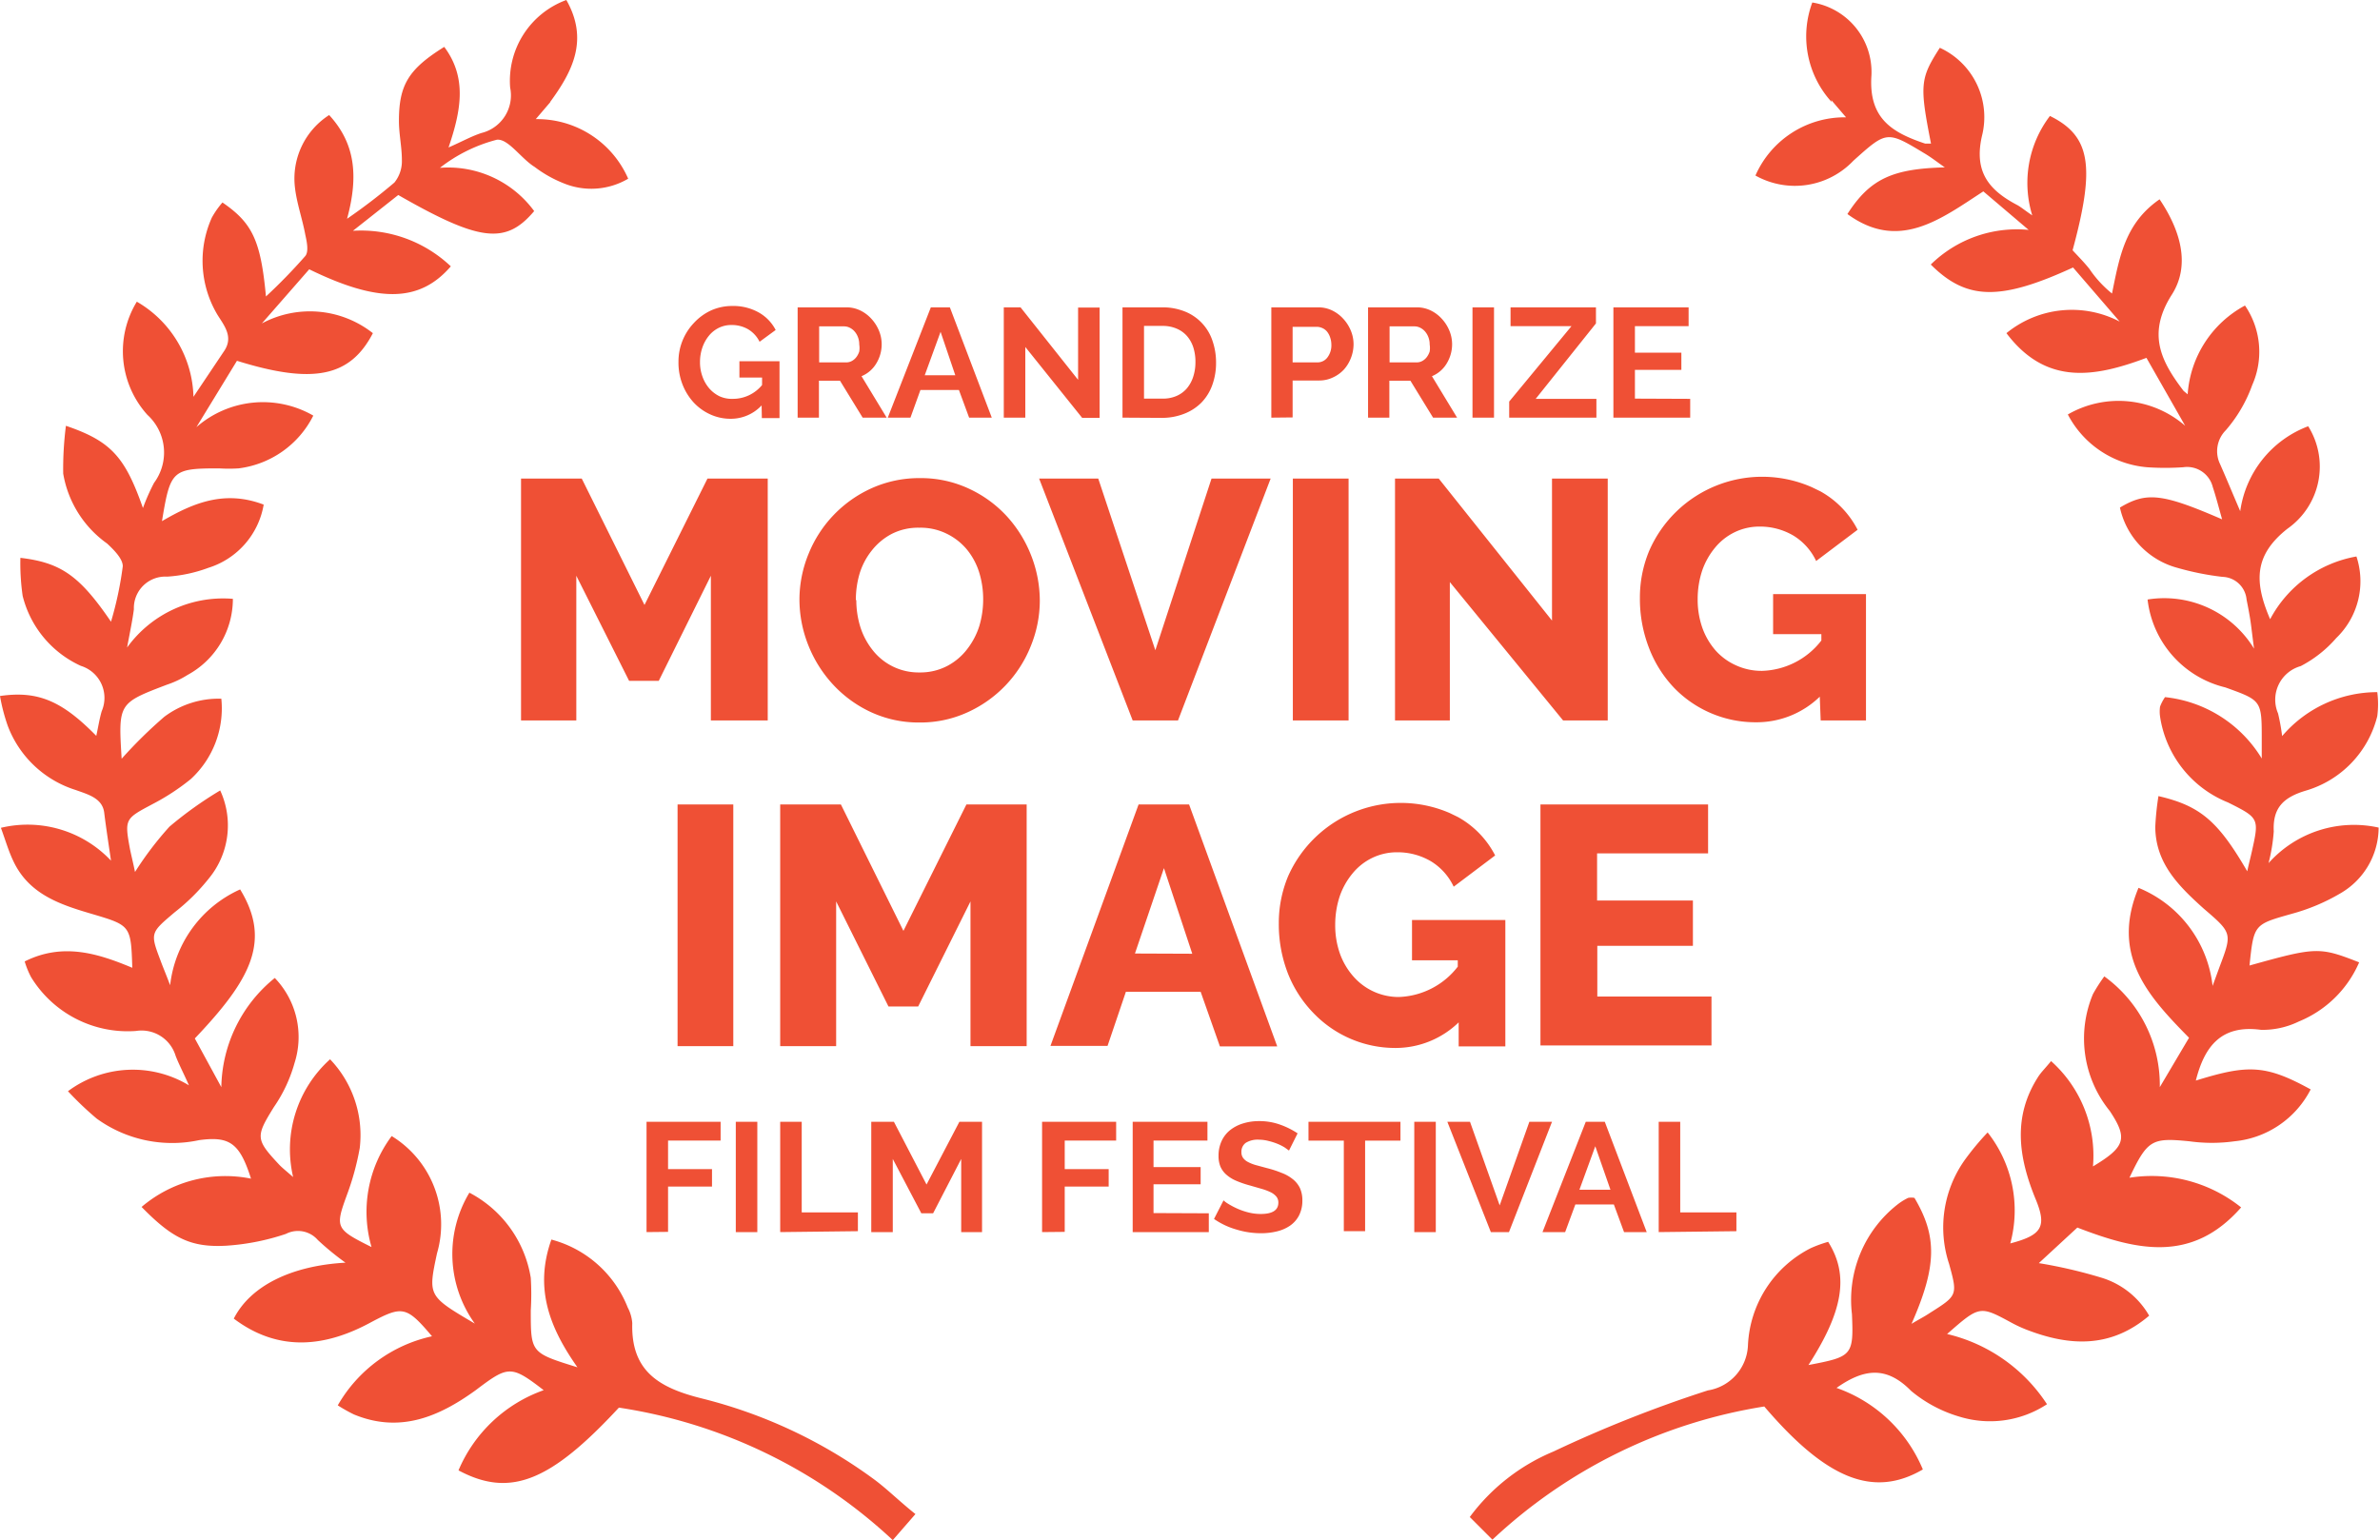 <svg xmlns="http://www.w3.org/2000/svg" viewBox="0 0 105.06 68"><defs><style>.cls-1{fill:#ef5035}</style></defs><title>movingimage-laurel-red</title><g id="Layer_2" data-name="Layer 2"><g id="Layer_1-2" data-name="Layer 1"><g id="Layer_2-2" data-name="Layer 2"><g id="Layer_1-2-2" data-name="Layer 1-2"><path class="cls-1" d="M80.85 4.5A4.3 4.3 0 0 1 80 .11a3.11 3.11 0 0 1 2.61 3.23c-.13 1.91.94 2.52 2.37 3h.26c-.51-2.59-.48-2.88.39-4.23A3.37 3.37 0 0 1 87.49 6c-.37 1.61.33 2.41 1.57 3.06.16.09.31.22.65.45a4.88 4.88 0 0 1 .78-4.39c1.81.89 2 2.24 1 5.93.23.25.5.52.74.82a4.94 4.94 0 0 0 1 1.09c.33-1.63.58-3.11 2.1-4.16.93 1.38 1.37 2.91.54 4.21-1.1 1.73-.48 2.94.52 4.25l.18.15a4.82 4.82 0 0 1 2.53-3.92 3.62 3.62 0 0 1 .32 3.51 6.29 6.29 0 0 1-1.17 2 1.31 1.31 0 0 0-.25 1.49c.27.61.52 1.22.89 2.08a4.7 4.7 0 0 1 3-3.75 3.35 3.35 0 0 1-.91 4.52c-1.5 1.18-1.47 2.37-.77 4a5.37 5.37 0 0 1 3.81-2.77 3.48 3.48 0 0 1-.89 3.6 5.34 5.34 0 0 1-1.57 1.24 1.54 1.54 0 0 0-1 2.09 9.08 9.08 0 0 1 .18 1 5.52 5.52 0 0 1 4.2-1.94 4.13 4.13 0 0 1 0 1.06 4.58 4.58 0 0 1-3.16 3.29c-1 .3-1.46.77-1.41 1.8a7.83 7.83 0 0 1-.23 1.4 5.05 5.05 0 0 1 4.86-1.57 3.37 3.37 0 0 1-1.7 2.91 8.67 8.67 0 0 1-2.11.89c-1.69.48-1.7.45-1.89 2.29 2.94-.82 3.08-.83 4.84-.14a4.93 4.93 0 0 1-2.66 2.61 3.64 3.64 0 0 1-1.67.37c-1.77-.24-2.5.74-2.88 2.24C99.22 47 100 47 102 48.1a4.24 4.24 0 0 1-3.36 2.29 7.23 7.23 0 0 1-2 0C95 50.23 94.8 50.31 94 52a6.31 6.31 0 0 1 4.93 1.31c-2.19 2.5-4.66 1.88-7.23.89L90 55.77a21.5 21.5 0 0 1 2.72.63 3.65 3.65 0 0 1 2.15 1.69c-1.7 1.45-3.52 1.35-5.41.62a5.67 5.67 0 0 1-.65-.3c-1.42-.77-1.42-.77-2.86.49a7.25 7.25 0 0 1 4.41 3.1 4.58 4.58 0 0 1-3.86.55 5.94 5.94 0 0 1-2.14-1.14c-1.07-1.09-2.06-1-3.29-.13a6.44 6.44 0 0 1 3.81 3.6c-2.18 1.27-4.25.44-7-2.78a22.75 22.75 0 0 0-12 5.88l-1-1a8.81 8.81 0 0 1 3.69-2.89 56.39 56.39 0 0 1 6.82-2.7 2.1 2.1 0 0 0 1.77-2 5.06 5.06 0 0 1 2.77-4.28 5.56 5.56 0 0 1 .77-.28c.94 1.49.65 3.08-.87 5.44 1.93-.37 2-.41 1.92-2.25a5.35 5.35 0 0 1 2-4.83 2.61 2.61 0 0 1 .48-.3.75.75 0 0 1 .28 0c1 1.69 1 3-.13 5.56.35-.21.59-.33.81-.48 1.22-.77 1.23-.78.85-2.16a5.14 5.14 0 0 1 .68-4.58A11.85 11.85 0 0 1 87.74 50a5.56 5.56 0 0 1 1 4.9c1.41-.37 1.63-.74 1.1-2-.74-1.82-1-3.61.14-5.37.13-.2.3-.36.56-.68a5.6 5.6 0 0 1 1.85 4.65c1.43-.86 1.55-1.23.74-2.45a5.07 5.07 0 0 1-.74-5.16 7.34 7.34 0 0 1 .5-.78A5.93 5.93 0 0 1 95.34 48l1.29-2.18c-1.8-1.83-3.47-3.64-2.23-6.62a5.31 5.31 0 0 1 3.27 4.33l.3-.82c.57-1.51.57-1.51-.7-2.6-1.11-1-2.12-2-2.13-3.6a12.13 12.13 0 0 1 .14-1.36c1.86.43 2.64 1.12 3.92 3.32.07-.33.14-.59.2-.86.33-1.48.33-1.49-1.05-2.18a4.86 4.86 0 0 1-3-3.8 1.63 1.63 0 0 1 0-.43 2 2 0 0 1 .22-.42 5.69 5.69 0 0 1 4.27 2.71v-.83c0-1.74 0-1.73-1.61-2.31a4.52 4.52 0 0 1-3.43-3.88 4.64 4.64 0 0 1 4.7 2.17c-.08-.6-.11-.89-.15-1.17s-.11-.65-.18-1a1.1 1.1 0 0 0-1.06-1 12.2 12.2 0 0 1-2-.4 3.53 3.53 0 0 1-2.53-2.66c1.17-.7 1.86-.63 4.51.52-.15-.53-.27-1-.41-1.42a1.17 1.17 0 0 0-1.31-.88 11.61 11.61 0 0 1-1.59 0 4.36 4.36 0 0 1-3.5-2.33 4.48 4.48 0 0 1 5.18.5l-1.71-3c-2.29.86-4.43 1.23-6.18-1.09a4.56 4.56 0 0 1 5-.51l-2.06-2.39c-3.22 1.48-4.7 1.45-6.28-.13a5.43 5.43 0 0 1 4.32-1.53l-2-1.7c-1.89 1.23-3.73 2.66-6 1 1-1.56 2-2 4.3-2.06-.36-.25-.61-.45-.9-.62-1.66-1-1.66-1-3.14.33a3.56 3.56 0 0 1-4.32.65 4.3 4.3 0 0 1 4-2.57l-.65-.76zm-56.55 0l-.65.76a4.38 4.38 0 0 1 4.08 2.63 3.21 3.21 0 0 1-2.88.19 5.39 5.39 0 0 1-1.25-.71c-.6-.37-1.17-1.26-1.67-1.2a6.85 6.85 0 0 0-2.51 1.24 4.71 4.71 0 0 1 4.16 1.91c-1.25 1.48-2.39 1.36-6-.71l-2 1.58a5.76 5.76 0 0 1 4.32 1.57c-1.37 1.59-3.18 1.63-6.25.13l-2.09 2.39a4.49 4.49 0 0 1 4.9.43c-1 1.93-2.63 2.27-6 1.22l-1.79 2.93a4.46 4.46 0 0 1 5.16-.51 4.28 4.28 0 0 1-3.3 2.33 6.72 6.72 0 0 1-.86 0c-2.07 0-2.15.08-2.52 2.33 1.4-.82 2.78-1.38 4.49-.73a3.55 3.55 0 0 1-2.44 2.79 6.39 6.39 0 0 1-1.82.39 1.39 1.39 0 0 0-1.47 1.44c-.06.47-.16.94-.3 1.69a5.23 5.23 0 0 1 4.67-2.15 3.82 3.82 0 0 1-2 3.36 4.15 4.15 0 0 1-.91.43c-2.15.82-2.15.82-2 3.27a20.43 20.43 0 0 1 1.88-1.85 4 4 0 0 1 2.52-.8 4.24 4.24 0 0 1-1.35 3.55 9.93 9.93 0 0 1-1.68 1.1c-1.22.65-1.25.65-1 2 .07.33.15.65.22 1a14.66 14.66 0 0 1 1.52-2 16.79 16.79 0 0 1 2.24-1.6 3.68 3.68 0 0 1-.48 3.86 9 9 0 0 1-1.53 1.52c-1.07.91-1.09.9-.62 2.14.11.3.24.6.42 1.08a5.29 5.29 0 0 1 3.09-4.23c1.4 2.29.45 4-2 6.58L9.77 48a6.33 6.33 0 0 1 2.36-4.82 3.76 3.76 0 0 1 .87 3.76 6.45 6.45 0 0 1-.91 1.94c-.81 1.31-.82 1.42.26 2.57.13.13.28.25.59.52a5.35 5.35 0 0 1 1.63-5.2 4.84 4.84 0 0 1 1.31 3.92 11.83 11.83 0 0 1-.57 2.08c-.52 1.43-.5 1.5 1.09 2.29a5.59 5.59 0 0 1 .89-4.9 4.57 4.57 0 0 1 2 5.18c-.4 1.88-.4 1.88 1.67 3.1a5.25 5.25 0 0 1-.24-5.78 5.17 5.17 0 0 1 2.71 3.76 12 12 0 0 1 0 1.44c0 1.87 0 1.87 2.06 2.51-1.24-1.76-1.91-3.5-1.15-5.64a5 5 0 0 1 3.37 3 1.75 1.75 0 0 1 .2.69c-.06 2.13 1.19 2.86 3.09 3.33a21.66 21.66 0 0 1 7.52 3.52c.61.44 1.16 1 1.89 1.58l-1 1.15a22.66 22.66 0 0 0-12.09-5.85c-3 3.24-4.79 4-7.08 2.77A6.4 6.4 0 0 1 24 61.38c-1.44-1.11-1.56-1.09-3 0-1.63 1.18-3.35 1.91-5.38 1.07a7.31 7.31 0 0 1-.71-.4A6.36 6.36 0 0 1 19.07 59c-1.13-1.34-1.31-1.35-2.69-.62-2 1.09-4.07 1.34-6.06-.16.75-1.47 2.58-2.34 4.93-2.47a12.36 12.36 0 0 1-1.22-1 1.16 1.16 0 0 0-1.41-.27A10.31 10.31 0 0 1 10 55c-1.58.09-2.4-.33-3.75-1.71a5.7 5.7 0 0 1 4.83-1.25c-.5-1.58-.95-1.88-2.29-1.7a5.68 5.68 0 0 1-4.52-.95A14.29 14.29 0 0 1 3 48.18a4.79 4.79 0 0 1 5.34-.26c-.26-.59-.45-.94-.59-1.31A1.57 1.57 0 0 0 6 45.52a5 5 0 0 1-4.63-2.38 3.85 3.85 0 0 1-.28-.69c1.68-.84 3.22-.36 4.75.28-.06-1.87-.07-1.87-1.79-2.38-1.39-.41-2.78-.86-3.47-2.35-.2-.42-.33-.87-.54-1.45A5.06 5.06 0 0 1 4.9 38c-.12-.82-.22-1.47-.3-2.12s-.74-.81-1.26-1a4.71 4.71 0 0 1-3-2.84A8.21 8.21 0 0 1 0 30.73c1.67-.24 2.73.21 4.25 1.76.09-.41.14-.75.24-1.09a1.48 1.48 0 0 0-.92-2A4.62 4.62 0 0 1 1 26.31a10.08 10.08 0 0 1-.1-1.68c1.78.21 2.61.78 4 2.82A15.51 15.51 0 0 0 5.42 25c0-.33-.39-.72-.69-1a4.76 4.76 0 0 1-1.94-3.09 14.9 14.9 0 0 1 .12-2.11c2 .68 2.61 1.38 3.4 3.63a9.18 9.18 0 0 1 .49-1.11 2.25 2.25 0 0 0-.29-3 4.19 4.19 0 0 1-.47-5 5 5 0 0 1 2.5 4.2l1.36-2.03c.41-.62 0-1.11-.3-1.59a4.65 4.65 0 0 1-.25-4.29 3.85 3.85 0 0 1 .47-.67c1.31.9 1.69 1.66 1.92 4.15a24.4 24.4 0 0 0 1.74-1.79c.15-.19.07-.61 0-.92-.13-.71-.38-1.4-.46-2.1a3.33 3.33 0 0 1 1.51-3.2c1.14 1.24 1.31 2.67.79 4.58a25.78 25.78 0 0 0 2.09-1.6 1.5 1.5 0 0 0 .33-1c0-.57-.13-1.14-.13-1.72 0-1.6.43-2.29 2-3.27 1 1.34.76 2.77.19 4.44.62-.27 1-.49 1.46-.64a1.71 1.71 0 0 0 1.26-2A3.8 3.8 0 0 1 25 0c1 1.76.27 3.16-.72 4.51z"/><path class="cls-1" d="M31.38 31.81v-6.39l-2.3 4.64h-1.31l-2.33-4.64v6.39H23V21.13h2.68l2.77 5.58 2.78-5.58h2.66v10.68zm9.2.09a5 5 0 0 1-2.16-.47 5.33 5.33 0 0 1-1.67-1.23 5.58 5.58 0 0 1-1.08-1.74 5.47 5.47 0 0 1-.38-2 5.33 5.33 0 0 1 .4-2 5.38 5.38 0 0 1 2.8-2.91 5.11 5.11 0 0 1 2.13-.44 5 5 0 0 1 2.16.47 5.28 5.28 0 0 1 1.67 1.22 5.56 5.56 0 0 1 1.07 1.73 5.5 5.5 0 0 1 .38 2 5.33 5.33 0 0 1-.4 2 5.4 5.4 0 0 1-2.79 2.92 5 5 0 0 1-2.13.45zm-2.78-5.41a4 4 0 0 0 .18 1.2 3.19 3.19 0 0 0 .53 1 2.57 2.57 0 0 0 2.08 1 2.55 2.55 0 0 0 1.25-.3 2.67 2.67 0 0 0 .87-.75 3.27 3.27 0 0 0 .52-1 4.1 4.1 0 0 0 .17-1.18 4 4 0 0 0-.18-1.2 3 3 0 0 0-.54-1 2.69 2.69 0 0 0-.9-.7 2.61 2.61 0 0 0-1.2-.26 2.56 2.56 0 0 0-1.23.28 2.74 2.74 0 0 0-.87.73 3.08 3.08 0 0 0-.53 1 4.1 4.1 0 0 0-.17 1.19zm10.68-5.36L51 28.71l2.48-7.58h2.61L52 31.81h-2l-4.13-10.68zm8.59 10.68V21.13h2.46v10.68zM64 25.7v6.11h-2.42V21.13h1.93l5 6.27v-6.27h2.46v10.68H69zm16.33 5.06a4 4 0 0 1-2.81 1.13 5 5 0 0 1-3.62-1.52 5.29 5.29 0 0 1-1.1-1.74 6 6 0 0 1-.41-2.23 5.36 5.36 0 0 1 .41-2.08 5.44 5.44 0 0 1 7.2-2.8l.35.17a4.06 4.06 0 0 1 1.65 1.7l-1.83 1.38a2.61 2.61 0 0 0-1-1.12 2.9 2.9 0 0 0-1.48-.4 2.5 2.5 0 0 0-1.12.25 2.56 2.56 0 0 0-.87.69 3.23 3.23 0 0 0-.56 1 4 4 0 0 0-.2 1.26 3.75 3.75 0 0 0 .21 1.28 3.11 3.11 0 0 0 .59 1 2.67 2.67 0 0 0 .9.65 2.7 2.7 0 0 0 1.15.24 3.43 3.43 0 0 0 2.61-1.34V28h-2.13v-1.77h4.1v5.58h-2zM29.91 46.19V35.52h2.46v10.67zm12.93 0V39.8l-2.31 4.64h-1.31l-2.31-4.64v6.39h-2.47V35.52h2.68l2.76 5.58 2.78-5.58h2.66v10.67zm7.42-10.67h2.23l3.89 10.68h-2.53L53 43.79h-3.3l-.81 2.39h-2.52zm2.37 6.59l-1.25-3.78-1.28 3.77zm11.76 3.03a4 4 0 0 1-2.81 1.13A5 5 0 0 1 58 44.75 5.29 5.29 0 0 1 56.86 43a6 6 0 0 1-.41-2.23 5.36 5.36 0 0 1 .41-2.08A5.44 5.44 0 0 1 64 35.9l.35.17a4.06 4.06 0 0 1 1.65 1.7l-1.83 1.38a2.61 2.61 0 0 0-1-1.12 2.9 2.9 0 0 0-1.48-.4 2.5 2.5 0 0 0-1.12.25 2.56 2.56 0 0 0-.87.69 3.23 3.23 0 0 0-.56 1 4 4 0 0 0-.2 1.26 3.75 3.75 0 0 0 .21 1.28 3.11 3.11 0 0 0 .59 1 2.65 2.65 0 0 0 2 .91 3.43 3.43 0 0 0 2.61-1.34v-.28h-2.02v-1.78h4.12v5.58h-2.06zM75.55 44v2.16H68V35.52h7.4v2.16h-4.9v2.08h4.23v2h-4.22V44zM33.62 17.9a1.86 1.86 0 0 1-1.36.59 2.15 2.15 0 0 1-.9-.19 2.29 2.29 0 0 1-.74-.53 2.53 2.53 0 0 1-.49-.79 2.63 2.63 0 0 1-.18-1 2.47 2.47 0 0 1 .68-1.72 2.4 2.4 0 0 1 .75-.55 2.26 2.26 0 0 1 .94-.2 2.29 2.29 0 0 1 1.18.29 1.87 1.87 0 0 1 .74.77l-.71.52a1.31 1.31 0 0 0-.52-.56 1.43 1.43 0 0 0-.72-.18 1.24 1.24 0 0 0-.57.13 1.31 1.31 0 0 0-.44.36 1.69 1.69 0 0 0-.28.52 1.94 1.94 0 0 0-.1.62 1.85 1.85 0 0 0 .11.65 1.63 1.63 0 0 0 .3.52 1.42 1.42 0 0 0 .46.35 1.31 1.31 0 0 0 .58.11 1.66 1.66 0 0 0 1.29-.61v-.33h-1v-.72h1.77v2.51h-.78zm1.59.54v-4.87h2.15a1.39 1.39 0 0 1 .62.14 1.61 1.61 0 0 1 .49.37 1.76 1.76 0 0 1 .33.52 1.58 1.58 0 0 1 .12.59 1.63 1.63 0 0 1-.24.86 1.36 1.36 0 0 1-.65.56l1.11 1.83h-1.06l-1-1.63h-.93v1.63zm.95-2.44h1.19a.5.5 0 0 0 .25-.06.62.62 0 0 0 .2-.17.84.84 0 0 0 .13-.25 1 1 0 0 0 0-.31.88.88 0 0 0-.06-.33.82.82 0 0 0-.15-.25.67.67 0 0 0-.21-.16.55.55 0 0 0-.25-.06h-1.1zm4.93-2.43h.84l1.85 4.87h-1l-.45-1.22h-1.7l-.44 1.22h-1zm1.08 3l-.65-1.92-.7 1.92zm3.09-1.25v3.12h-.95v-4.87h.74l2.54 3.2v-3.19h.95v4.87h-.77zm4.29 3.12v-4.87h1.77a2.64 2.64 0 0 1 1 .19 2.1 2.1 0 0 1 1.21 1.31 2.91 2.91 0 0 1 .15.94 2.85 2.85 0 0 1-.17 1 2.15 2.15 0 0 1-.48.77 2.18 2.18 0 0 1-.76.49 2.68 2.68 0 0 1-1 .18zM52.77 16a2.08 2.08 0 0 0-.09-.65 1.44 1.44 0 0 0-.28-.51 1.26 1.26 0 0 0-.46-.33 1.54 1.54 0 0 0-.61-.12h-.83v3.21h.82a1.48 1.48 0 0 0 .62-.12 1.27 1.27 0 0 0 .45-.33 1.52 1.52 0 0 0 .28-.51 2.06 2.06 0 0 0 .1-.64zm3.35 2.44v-4.87h2.07a1.39 1.39 0 0 1 .62.14 1.61 1.61 0 0 1 .49.37 1.75 1.75 0 0 1 .33.52 1.57 1.57 0 0 1 .12.59 1.69 1.69 0 0 1-.11.6 1.67 1.67 0 0 1-.31.52 1.52 1.52 0 0 1-.48.35 1.39 1.39 0 0 1-.62.14h-1.17v1.63zm.94-2.44h1.1a.54.54 0 0 0 .43-.21.88.88 0 0 0 .18-.58 1 1 0 0 0-.06-.33.81.81 0 0 0-.14-.25.57.57 0 0 0-.21-.15.61.61 0 0 0-.25-.05h-1.05zm3.33 2.44v-4.87h2.15a1.39 1.39 0 0 1 .62.14 1.61 1.61 0 0 1 .49.37 1.76 1.76 0 0 1 .33.52 1.58 1.58 0 0 1 .12.59 1.63 1.63 0 0 1-.24.86 1.36 1.36 0 0 1-.65.56l1.11 1.83h-1.06l-1-1.63h-.93v1.63zm.95-2.44h1.19a.5.5 0 0 0 .25-.06.62.62 0 0 0 .2-.17.84.84 0 0 0 .13-.25 1 1 0 0 0 0-.31.88.88 0 0 0-.06-.33.82.82 0 0 0-.15-.25.67.67 0 0 0-.21-.16.55.55 0 0 0-.25-.06h-1.1zM65 18.44v-4.87h.95v4.87zm1.62-.71l2.75-3.33h-2.69v-.83h3.77v.71l-2.66 3.33h2.68v.83h-3.85zm7.99-.12v.83h-3.39v-4.87h3.32v.83h-2.37v1.17h2.05v.76h-2.05v1.27zM28.54 54.4v-4.87h3.27v.83h-2.32v1.26h1.94v.77h-1.94v2zm3.94 0v-4.87h.95v4.87zm1.96 0v-4.87h.95v4h2.48v.83zm7.99 0v-3.23l-1.24 2.4h-.52l-1.26-2.4v3.23h-.95v-4.87h1l1.44 2.77 1.45-2.77h1v4.87zm3.57 0v-4.87h3.27v.83H47v1.26h1.94v.77H47v2zm7.36-.83v.83H50v-4.87h3.3v.83h-2.38v1.17H53v.76h-2.08v1.27zm3.54-2.77l-.18-.13a2.13 2.13 0 0 0-.31-.16 2.69 2.69 0 0 0-.4-.13 1.73 1.73 0 0 0-.43-.06 1 1 0 0 0-.59.14.48.48 0 0 0-.19.41.42.42 0 0 0 .07.25.62.62 0 0 0 .21.18 1.76 1.76 0 0 0 .35.14l.48.13q.36.09.65.21a1.76 1.76 0 0 1 .49.27 1.14 1.14 0 0 1 .33.4 1.31 1.31 0 0 1 .11.57 1.41 1.41 0 0 1-.15.65 1.24 1.24 0 0 1-.4.45 1.73 1.73 0 0 1-.58.25 2.89 2.89 0 0 1-.68.08 3.67 3.67 0 0 1-1.09-.16 3.34 3.34 0 0 1-1-.47l.42-.82a1.31 1.31 0 0 0 .22.16 3.35 3.35 0 0 0 .38.2 2.94 2.94 0 0 0 .49.17 2.2 2.2 0 0 0 .55.07q.78 0 .78-.5a.41.41 0 0 0-.09-.27.76.76 0 0 0-.25-.19 2.45 2.45 0 0 0-.4-.15l-.52-.15a4.46 4.46 0 0 1-.61-.21 1.59 1.59 0 0 1-.43-.27 1 1 0 0 1-.26-.36 1.23 1.23 0 0 1-.08-.48 1.51 1.51 0 0 1 .14-.65 1.33 1.33 0 0 1 .38-.48 1.73 1.73 0 0 1 .57-.29 2.34 2.34 0 0 1 .69-.1 2.69 2.69 0 0 1 .95.16 3.53 3.53 0 0 1 .76.38zm4.92-.44h-1.56v4h-.94v-4h-1.56v-.83h4.06zm.61 4.04v-4.87h.95v4.87zm2.46-4.87l1.31 3.69 1.31-3.69h1l-1.9 4.87h-.8l-1.92-4.87zm5.11 0h.84l1.85 4.87h-1l-.45-1.22h-1.7l-.45 1.22h-1zm1.09 3l-.67-1.92-.7 1.92zm2.13 1.87v-4.87h.95v4h2.48v.83z"/></g></g></g></g></svg>